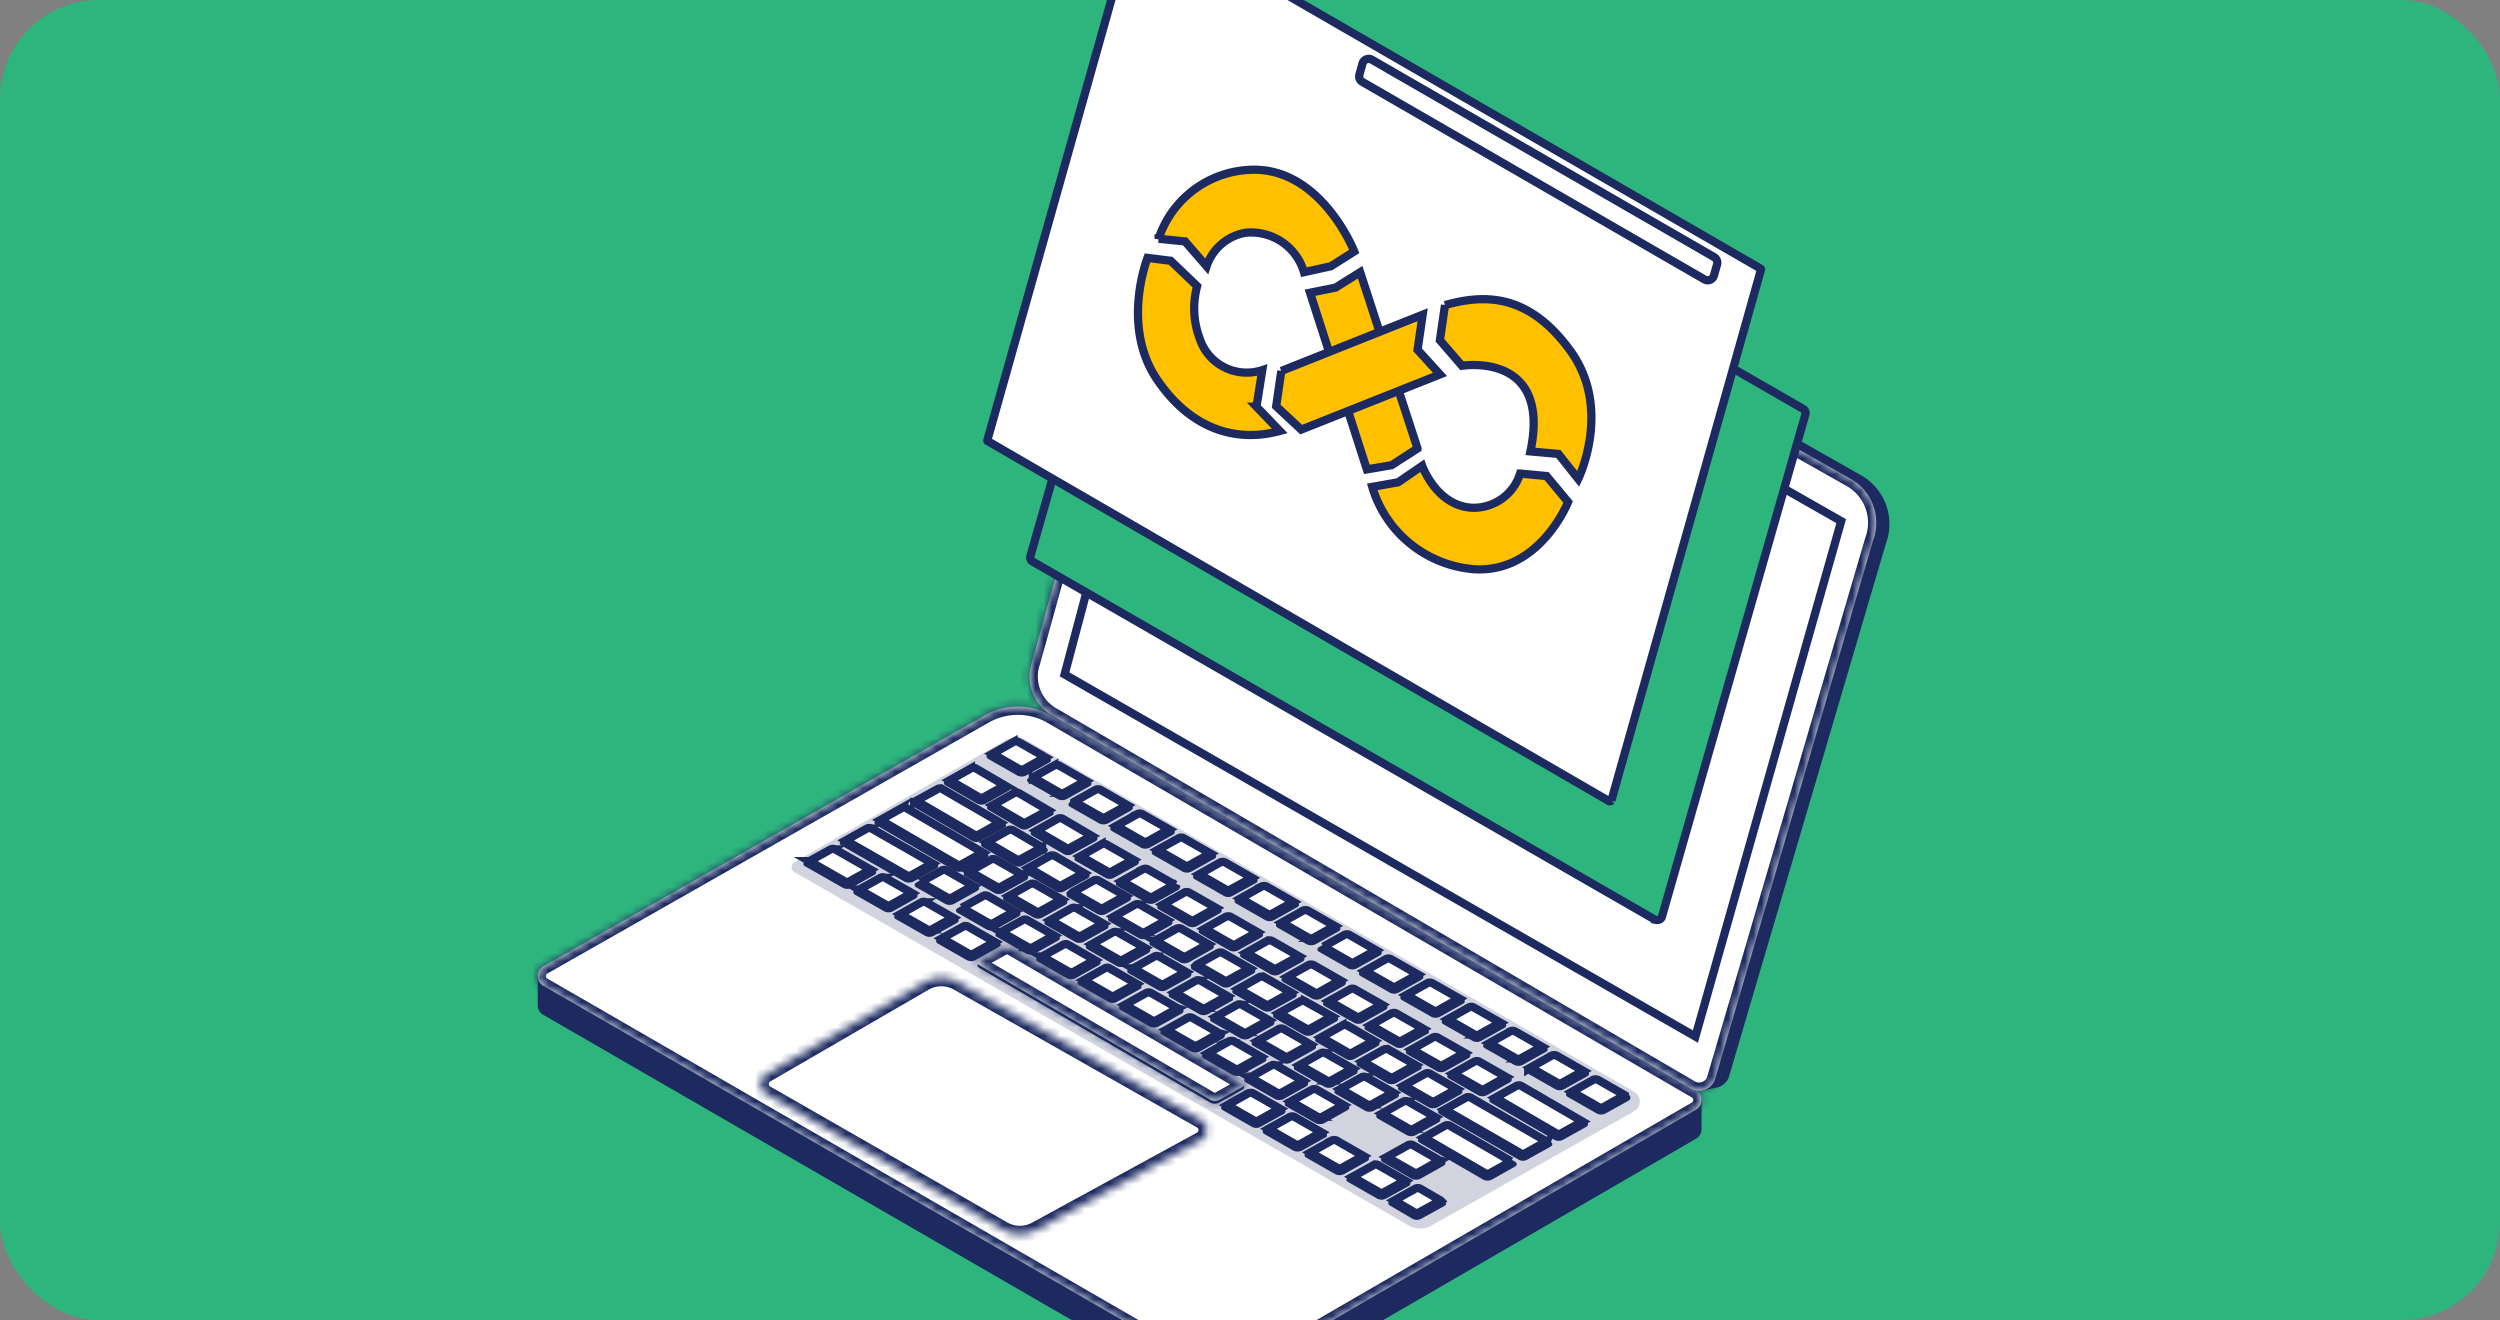 <svg width="303" height="160" fill="none" xmlns="http://www.w3.org/2000/svg"><rect width="100%" height="100%" fill="#808080" stroke="none"/><g clip-path="url(#a)"><rect width="303" height="160" rx="12" fill="#2EB57D"/><path d="m144.716 168.556-78.869-45.555a1.344 1.344 0 0 1-.678-1.188c.004-.456 0-3.131 0-3.553 0-.399 48.453-25.112 53.713-27.793.326-.166.618-.331.947-.49a8.142 8.142 0 0 1 7.255.088c.254.13.464.253.715.387 5.597 2.993 78.43 41.965 78.43 42.833 0 .902-.014 3.075 0 3.517.014.47-.211.947-.676 1.216l-52.682 30.532a8.144 8.144 0 0 1-8.155.006Z" fill="#1C2A60"/><mask id="b" fill="#fff"><path d="m144.716 165.029-78.869-45.555a1.357 1.357 0 0 1 .008-2.355l53.488-30.415a8.143 8.143 0 0 1 8.117.04l78.095 45.4c.9.523.899 1.825-.002 2.347l-52.682 30.532a8.144 8.144 0 0 1-8.155.006Z"/></mask><path d="m144.716 165.029-78.869-45.555a1.357 1.357 0 0 1 .008-2.355l53.488-30.415a8.143 8.143 0 0 1 8.117.04l78.095 45.4c.9.523.899 1.825-.002 2.347l-52.682 30.532a8.144 8.144 0 0 1-8.155.006Z" fill="#fff"/><path d="m65.847 119.474-.5.866.5-.866Zm78.869 45.555.5-.866-.5.866Zm8.155-.006.501.865-.501-.865Zm52.682-30.532-.501-.865.501.865Zm.002-2.347-.503.864.503-.864Zm-78.095-45.4-.503.864.503-.865Zm-8.117-.04.494.87-.494-.87ZM65.855 117.12l-.494-.869.494.869Zm-.508 3.221 78.869 45.555 1-1.732-78.869-45.555-1 1.732Zm88.025 45.548 52.682-30.532-1.002-1.73-52.683 30.532 1.003 1.73Zm52.685-34.609-78.095-45.4-1.005 1.729 78.095 45.4 1.005-1.729Zm-87.208-45.444L65.361 116.25l.989 1.738 53.487-30.414-.988-1.739Zm9.113.044a9.141 9.141 0 0 0-9.113-.044l.988 1.739a7.142 7.142 0 0 1 7.12.034l1.005-1.73Zm78.092 49.477c1.566-.907 1.568-3.167.003-4.077l-1.005 1.729a.357.357 0 0 1 0 .618l1.002 1.73Zm-61.838 30.539a9.142 9.142 0 0 0 9.156-.007l-1.003-1.73a7.145 7.145 0 0 1-7.153.005l-1 1.732Zm-77.869-47.287a.357.357 0 0 1 .003-.62l-.99-1.738c-1.582.9-1.59 3.179-.013 4.09l1-1.732Z" fill="#1C2A60" mask="url(#b)"/><path opacity=".2" d="m96.278 104.521 25.499-14.762a2.714 2.714 0 0 1 2.719 0l73.574 42.576a1.356 1.356 0 0 1-.013 2.356l-24.598 13.865a2.715 2.715 0 0 1-2.686-.012l-74.494-42.847a.68.68 0 0 1-.001-1.176Z" fill="#1C2A60"/><path d="m127.158 91.815-3.5-2a1.178 1.178 0 0 0-1.04 0l-2.819 1.58c-.3.16-.32.42 0 .6l3.499 2.002a1.241 1.241 0 0 0 1.06 0l2.82-1.581c.26-.16.26-.44-.02-.6Zm4.92 2.862-3.5-2a1.182 1.182 0 0 0-1.04 0l-2.84 1.58c-.279.16-.299.44 0 .6l3.5 2.002a1.241 1.241 0 0 0 1.06 0l2.82-1.581c.28-.16.28-.4 0-.6Zm5.019 2.942-3.499-2.001a1.18 1.18 0 0 0-1.04 0l-2.84 1.58c-.3.16-.3.441 0 .601l3.5 2.001a1.241 1.241 0 0 0 1.06 0l2.819-1.58c.28-.18.28-.441 0-.601Zm5.079 2.941-3.519-2a1.18 1.18 0 0 0-1.04 0l-2.82 1.58c-.3.16-.32.44 0 .601l3.5 2.001a1.185 1.185 0 0 0 1.04 0l2.839-1.581c.26-.16.28-.42 0-.601Zm5.018 2.922-3.52-2.001a1.117 1.117 0 0 0-1.04 0l-2.819 1.561c-.3.16-.32.44 0 .601l3.519 2.001a1.188 1.188 0 0 0 1.04 0l2.84-1.581c.24-.14.26-.4-.02-.581Zm5.02 2.941-3.5-2.001a1.24 1.24 0 0 0-1.06 0l-2.819 1.581c-.3.16-.32.42 0 .581l3.499 2.001a1.065 1.065 0 0 0 1.04 0l2.84-1.561c.26-.14.28-.44 0-.601Zm5.02 2.922-3.5-2.001a1.247 1.247 0 0 0-1.06 0l-2.819 1.581c-.3.16-.32.42 0 .6l3.499 2.002a1.187 1.187 0 0 0 1.04 0l2.84-1.581c.26-.16.28-.441 0-.601Zm5.019 2.922-3.499-2.001a1.247 1.247 0 0 0-1.06 0l-2.82 1.581c-.3.16-.3.44 0 .6l3.5 2.002a1.247 1.247 0 0 0 1.06 0l2.819-1.581c.26-.16.28-.421 0-.601Zm5.02 2.941-3.499-2.001a1.164 1.164 0 0 0-1.06 0l-2.82 1.561c-.3.18-.32.44 0 .6l3.5 2.002a1.12 1.12 0 0 0 1.04 0l2.839-1.581c.26-.16.28-.421 0-.581Zm5.04 2.923-3.52-2.001a1.18 1.18 0 0 0-1.039 0l-2.82 1.581c-.3.16-.32.44 0 .601l3.52 2.001a1.18 1.18 0 0 0 1.039 0l2.82-1.581c.26-.16.28-.44 0-.601Zm5.02 2.921-3.519-2.001a1.188 1.188 0 0 0-1.04 0l-2.82 1.581c-.3.16-.32.44 0 .6l3.52 2.001a1.167 1.167 0 0 0 1.039 0l2.82-1.58c.26-.161.28-.421 0-.601Zm5.017 2.943-3.519-2.001a1.123 1.123 0 0 0-1.04 0l-2.82 1.581c-.3.16-.32.42 0 .58l3.5 2.001a1.12 1.12 0 0 0 1.04 0l2.839-1.581c.26-.16.28-.42 0-.58Zm5.02 2.901-3.519-2.001a1.174 1.174 0 0 0-1.04 0l-2.82 1.581c-.3.16-.32.42 0 .58l3.52 2.001a1.174 1.174 0 0 0 1.04 0l2.839-1.581c.24-.12.26-.4-.02-.58Zm5.02 2.942-3.499-2.001a1.247 1.247 0 0 0-1.06 0l-2.82 1.581c-.3.16-.32.44 0 .6l3.5 2.002a1.187 1.187 0 0 0 1.04 0l2.839-1.581c.26-.16.28-.421 0-.601Zm5.02 2.941-3.499-2.001a1.233 1.233 0 0 0-1.06 0l-2.82 1.58c-.3.161-.32.441 0 .601l3.5 2.001a1.181 1.181 0 0 0 1.04 0l2.839-1.581c.26-.18.28-.48 0-.6Z" fill="#1C2A60"/><path d="m123.527 93.212-3.244-1.855 2.566-1.44a.681.681 0 0 1 .577 0l3.257 1.863-2.552 1.431a.743.743 0 0 1-.604 0Zm1.405 1.148h.001-.001Zm.252-.14 2.585-1.44a.676.676 0 0 1 .576 0l3.248 1.856-2.563 1.437a.738.738 0 0 1-.603 0l-3.243-1.854Zm5.02 2.94 2.584-1.438a.683.683 0 0 1 .577-.001l3.248 1.857-2.563 1.437a.738.738 0 0 1-.603 0l-3.243-1.854Zm6.645.282-.002.002.002-.002Zm1.68 4.517-3.247-1.857 2.566-1.439a.68.68 0 0 1 .577 0l3.265 1.856-2.584 1.439a.686.686 0 0 1-.577.001Zm-3.519-1.704.003-.002-.003.002Zm8.557 4.606-3.265-1.857 2.569-1.422a.622.622 0 0 1 .565-.001l3.264 1.856-2.556 1.423a.68.68 0 0 1-.577.001Zm-3.539-1.704.003-.002-.003.002Zm8.826 4.724a.556.556 0 0 1-.273-.071l-3.244-1.855 2.545-1.427a.732.732 0 0 1 .603-.001l3.242 1.854-2.594 1.426-.004.002a.562.562 0 0 1-.275.072Zm4.733 2.863-3.248-1.857 2.563-1.437a.732.732 0 0 1 .603-.001l3.243 1.855-2.584 1.439a.692.692 0 0 1-.577.001Zm5.016 2.92-3.244-1.855 2.563-1.437a.732.732 0 0 1 .603-.001l3.244 1.855-2.563 1.437a.732.732 0 0 1-.603.001Zm1.778 1.066 2.568-1.421a.654.654 0 0 1 .588-.001l3.233 1.849-2.573 1.432a.622.622 0 0 1-.564.001l-3.252-1.86Zm6.643.284-.001.001.001-.001Zm1.662 4.516-3.267-1.858 2.566-1.438a.686.686 0 0 1 .576-.001l3.267 1.858-2.566 1.438a.67.67 0 0 1-.576.001Zm-3.539-1.704.003-.002-.003.002Zm8.559 4.624-3.267-1.857 2.566-1.438a.67.67 0 0 1 .576-.001l3.267 1.857-2.566 1.439a.685.685 0 0 1-.576 0Zm-3.539-1.703.003-.002-.003.002Zm8.543 4.63-3.236-1.851 2.555-1.432a.614.614 0 0 1 .563-.001l3.254 1.851-2.572 1.432a.621.621 0 0 1-.564.001Zm3.391-1.577-.001.001.001-.001Zm1.642 4.474-3.249-1.847 2.548-1.428a.67.67 0 0 1 .577-.001l3.257 1.852-2.556 1.423a.67.67 0 0 1-.577.001Zm5.001 2.963-3.248-1.857 2.562-1.437a.74.74 0 0 1 .604-.001l3.243 1.855-2.585 1.439a.686.686 0 0 1-.576.001Zm-3.52-1.704.003-.002a.014.014 0 0 1-.003.002Zm11.914 3.086h-.001l.002-.002-.001.002Zm-.213.118-2.585 1.439a.67.67 0 0 1-.577.001l-3.247-1.857 2.562-1.437a.75.75 0 0 1 .603-.001l3.244 1.855Zm-6.681-.264.003-.002-.003.002Z" fill="#fff" stroke="#1C2A60"/><path d="m122.287 95.244-3.8-2.221a1.179 1.179 0 0 0-1.04 0l-2.819 1.58c-.3.16-.32.44 0 .601l3.799 2.201a1.18 1.18 0 0 0 1.04 0l2.82-1.58c.26-.2.28-.46 0-.58Zm5.22 3.002-3.779-2.221a1.241 1.241 0 0 0-1.06 0l-2.82 1.58c-.3.16-.3.441 0 .601l3.78 2.201a1.049 1.049 0 0 0 1.039 0l2.84-1.56c.28-.18.28-.44 0-.6Zm5.294 3.102-3.78-2.222a1.235 1.235 0 0 0-1.06 0l-2.819 1.581c-.3.161-.3.441 0 .601l3.779 2.201a1.055 1.055 0 0 0 1.04 0l2.84-1.561c.28-.18.28-.44 0-.6Zm-.954 4.505-3.779-2.221a1.232 1.232 0 0 0-1.06 0l-2.82 1.581c-.3.16-.3.44 0 .6l3.78 2.201a1.05 1.05 0 0 0 1.04 0l2.839-1.561c.28-.18.28-.44 0-.6Zm-5.059-3.113-3.779-2.221a1.247 1.247 0 0 0-1.06 0l-2.82 1.581c-.3.16-.3.44 0 .6l3.78 2.202a1.065 1.065 0 0 0 1.04 0l2.839-1.561c.28-.18.28-.441 0-.601Zm11.039 1.489-3.519-2.001a1.112 1.112 0 0 0-1.04 0l-2.82 1.58c-.3.161-.32.421 0 .581l3.52 2.001a1.06 1.06 0 0 0 1.04 0l2.819-1.561c.26-.18.28-.44 0-.6Zm5.018 3.022-3.52-2.001a1.174 1.174 0 0 0-1.04 0l-2.82 1.581c-.3.16-.32.42 0 .6l3.5 2.001a1.174 1.174 0 0 0 1.04 0l2.82-1.581c.28-.26.3-.6.02-.6Zm5.019 2.822-3.519-2.001a1.174 1.174 0 0 0-1.04 0l-2.82 1.58c-.3.161-.3.441 0 .601l3.52 2.001a1.185 1.185 0 0 0 1.04 0l2.819-1.581c.26-.16.28-.42 0-.6Zm5.021 2.942-3.5-2.001a1.232 1.232 0 0 0-1.06 0l-2.82 1.581c-.299.16-.319.44 0 .6l3.5 2.001a1.174 1.174 0 0 0 1.04 0l2.82-1.581c.28-.18.3-.36.02-.6Zm5.019 2.921-3.499-2.002a1.247 1.247 0 0 0-1.06 0l-2.82 1.581c-.3.16-.3.421 0 .581l3.5 2.001a1.117 1.117 0 0 0 1.039 0l2.84-1.561c.26-.18.28-.44 0-.6Zm5.02 2.922-3.499-2.002a1.247 1.247 0 0 0-1.06 0l-2.82 1.581c-.3.16-.3.421 0 .601l3.5 2.001a1.181 1.181 0 0 0 1.039 0l2.82-1.581c.28-.2.3-.44.02-.6Zm5.04 2.941-3.52-2.001a1.065 1.065 0 0 0-1.04 0l-2.819 1.561c-.3.18-.32.44 0 .6l3.519 2.002a1.123 1.123 0 0 0 1.04 0l2.82-1.581c.26-.16.28-.421 0-.581Zm5.017 2.923-3.519-2.002a1.187 1.187 0 0 0-1.04 0l-2.82 1.581c-.3.161-.32.421 0 .581l3.52 2.001a1.06 1.06 0 0 0 1.04 0l2.819-1.561c.26-.06.28-.44 0-.6Zm5.02 2.922-3.519-2.002a1.187 1.187 0 0 0-1.04 0l-2.82 1.581c-.3.16-.32.421 0 .601l3.52 2.001a1.185 1.185 0 0 0 1.04 0l2.819-1.581c.26-.16.28-.44 0-.6Zm5.02 2.92-3.52-2.001a1.18 1.18 0 0 0-1.039 0l-2.82 1.581c-.3.16-.32.44 0 .6l3.52 2.002a1.18 1.18 0 0 0 1.039 0l2.82-1.581c.26-.16.28-.421 0-.601Zm9.258 5.405-7.679-4.463a1.174 1.174 0 0 0-1.04 0l-2.84 1.581c-.28.16-.3.42 0 .58l7.679 4.483a1.188 1.188 0 0 0 1.04 0l2.82-1.581c.28-.16.28-.44.02-.6Zm-55.413-27.357-3.5-2.002a1.18 1.18 0 0 0-1.039 0l-2.84 1.581c-.28.161-.3.421 0 .581l3.499 2.001a1.164 1.164 0 0 0 1.06 0l2.82-1.561c.28-.18.28-.44 0-.6Zm5.02 2.922-3.5-2.001a1.174 1.174 0 0 0-1.04 0l-2.82 1.58c-.299.161-.319.421 0 .601l3.5 2.001a1.247 1.247 0 0 0 1.06 0l2.82-1.581c.26-.16.26-.44-.02-.6Zm5.02 2.922-3.5-2.002a1.187 1.187 0 0 0-1.04 0l-2.839 1.581c-.28.16-.3.441 0 .601l3.499 2.001a1.247 1.247 0 0 0 1.06 0l2.82-1.581c.28-.16.28-.42 0-.6Zm5.02 2.941-3.5-2.001a1.174 1.174 0 0 0-1.04 0l-2.819 1.561c-.3.18-.32.44 0 .6l3.499 2.001a1.093 1.093 0 0 0 1.06 0l2.82-1.561c.26-.18.26-.44-.02-.6Zm5.017 2.922-3.5-2.001a1.168 1.168 0 0 0-1.039 0l-2.82 1.581c-.3.16-.32.42 0 .58l3.499 2.001a1.152 1.152 0 0 0 1.06 0l2.82-1.56c.26-.161.28-.441-.02-.601Zm5.041 2.941-3.579-2.001a1.065 1.065 0 0 0-1.04 0l-2.84 1.561c-.3.16-.3.44 0 .6l3.5 2.002a1.247 1.247 0 0 0 1.06 0l2.819-1.581c.34-.16.36-.421.08-.581Zm5.019 2.921-3.5-2.001a1.12 1.12 0 0 0-1.04 0l-2.84 1.581c-.3.16-.3.42 0 .58l3.5 2.002a1.065 1.065 0 0 0 1.04 0l2.84-1.561c.259-.18.279-.441 0-.601Zm5.02 2.922-3.5-2.001a1.188 1.188 0 0 0-1.04 0l-2.84 1.581c-.3.16-.3.44 0 .6l3.5 2.002a1.247 1.247 0 0 0 1.06 0l2.82-1.581c.379-.16.379-.441 0-.601Zm5.017 2.922-3.499-2.001a1.188 1.188 0 0 0-1.04 0l-2.84 1.581c-.3.16-.3.44 0 .6l3.5 2.002a1.24 1.24 0 0 0 1.059 0l2.82-1.581c.28-.16.28-.421 0-.601Zm10.899 6.364-9.55-5.518a1.187 1.187 0 0 0-1.04 0l-2.839 1.581c-.28.16-.3.421 0 .601l9.55 5.497a1.055 1.055 0 0 0 1.04 0l2.839-1.581c.26-.16.28-.42 0-.58Zm-68.349-35.026-9.509-5.525a1.18 1.18 0 0 0-1.04 0l-2.82 1.581c-.3.16-.32.42 0 .601l9.509 5.524a1.188 1.188 0 0 0 1.04 0l2.82-1.581c.26-.16.28-.42 0-.6Zm2.113-3.616-7.265-4.216a1.055 1.055 0 0 0-1.04 0l-2.839 1.561c-.28.16-.3.44 0 .6l7.265 4.236a1.167 1.167 0 0 0 1.039 0l2.82-1.581c.32-.16.32-.44.02-.6Zm7.466 9.305-3.5-2.001a1.247 1.247 0 0 0-1.06 0l-2.82 1.581c-.3.16-.3.42 0 .581l3.5 2.001a1.12 1.12 0 0 0 1.04 0l2.82-1.561c.279-.18.299-.4.02-.601Zm-4.761-2.975-3.5-2.001a1.227 1.227 0 0 0-1.06 0l-2.819 1.58c-.3.161-.3.421 0 .581l3.499 2.001a1.123 1.123 0 0 0 1.04 0l2.82-1.561c.28-.18.3-.4.02-.6Zm9.778 5.897-3.499-2.001a1.247 1.247 0 0 0-1.06 0l-2.82 1.581c-.3.16-.3.42 0 .601l3.5 2.001a1.181 1.181 0 0 0 1.039 0l2.84-1.581c.22-.16.22-.44 0-.601Zm5.02 2.921-3.5-2.001a1.24 1.24 0 0 0-1.06 0l-2.819 1.581c-.3.16-.3.44 0 .6l3.499 2.001a1.174 1.174 0 0 0 1.04 0l2.84-1.58c.28-.241.28-.421 0-.601Zm5.02 2.942-3.5-2.001a1.09 1.09 0 0 0-1.06 0l-2.819 1.561c-.3.18-.3.44 0 .6l3.499 2.001a1.123 1.123 0 0 0 1.04 0l2.84-1.581c.18-.16.28-.42 0-.58Zm5.02 2.922-3.5-2.001a1.227 1.227 0 0 0-1.06 0l-2.819 1.58c-.3.161-.3.421 0 .581l3.499 2.001a1.188 1.188 0 0 0 1.04 0l2.84-1.581c.28-.08.28-.42 0-.58Zm5.017 2.922-3.499-2.001a1.233 1.233 0 0 0-1.06 0l-2.82 1.58c-.3.161-.3.421 0 .601l3.5 2.001a1.185 1.185 0 0 0 1.04 0l2.839-1.581c.26-.16.28-.44 0-.6Zm5.04 2.941-3.5-2.002a1.157 1.157 0 0 0-1.059 0l-2.82 1.581c-.3.16-.32.421 0 .581l3.5 2.001a1.058 1.058 0 0 0 1.039 0l2.82-1.561c.28-.18.3-.44.02-.6Zm5.099 2.923-3.52-2.001a1.174 1.174 0 0 0-1.04 0l-2.819 1.58a.322.322 0 0 0-.152.483c.038.054.09.095.152.118l3.519 2.001a1.188 1.188 0 0 0 1.04 0l2.82-1.581c.18-.16.2-.44 0-.6Zm4.941 2.921-3.5-2.002a1.164 1.164 0 0 0-1.06 0l-2.82 1.561c-.299.16-.299.441 0 .601l3.5 2.001a1.188 1.188 0 0 0 1.04 0l2.84-1.581c.26-.14.28-.4 0-.58Zm5.059 2.942-3.5-2.001a1.233 1.233 0 0 0-1.06 0l-2.819 1.58c-.3.161-.3.441 0 .601l3.499 2.001a1.188 1.188 0 0 0 1.04 0l2.84-1.581c.22-.18.24-.44 0-.6Zm9.218 5.382-7.679-4.462a1.168 1.168 0 0 0-1.039 0l-2.82 1.581c-.3.16-.32.42 0 .6l7.679 4.463a1.188 1.188 0 0 0 1.04 0l2.819-1.581c.26-.12.28-.44 0-.601Zm-70.134-36.118-7.613-4.358a1.188 1.188 0 0 0-1.04 0l-2.82 1.581c-.3.16-.32.42 0 .601l7.613 4.357a1.247 1.247 0 0 0 1.06 0l2.82-1.581c.26-.16.28-.42-.02-.6Zm19.7 11.725-3.5-2.001a1.117 1.117 0 0 0-1.039 0l-2.84 1.561c-.28.18-.3.44 0 .6l3.499 2.001a1.232 1.232 0 0 0 1.06 0l2.82-1.581c.28-.16.28-.42 0-.58Zm-4.942-2.977-3.499-2.001a1.123 1.123 0 0 0-1.04 0l-2.84 1.561c-.28.18-.3.44 0 .6l3.5 2.001a1.232 1.232 0 0 0 1.06 0l2.819-1.581c.28-.16.28-.42 0-.58Zm-4.783-2.926-3.499-2.001a1.123 1.123 0 0 0-1.04 0l-2.84 1.561c-.28.18-.3.44 0 .6l3.5 2.002a1.247 1.247 0 0 0 1.06 0l2.819-1.581c.28-.16.28-.42 0-.581Zm-5.015-3.1-3.499-2.001a1.12 1.12 0 0 0-1.04 0l-2.84 1.561c-.28.18-.3.44 0 .6l3.5 2.001a1.232 1.232 0 0 0 1.06 0l2.819-1.581c.28-.16.28-.42 0-.58Zm19.76 11.865-3.5-2.001a1.055 1.055 0 0 0-1.04 0l-2.839 1.581c-.28.16-.3.42 0 .58l3.499 2.001a1.106 1.106 0 0 0 1.06 0l2.82-1.561c.2-.12.2-.38 0-.6Zm5.02 2.981-3.5-2.001a1.171 1.171 0 0 0-1.04 0l-2.839 1.581c-.28.16-.3.44 0 .6l3.499 2.001a1.247 1.247 0 0 0 1.06 0l2.82-1.581c.28-.16.3-.44 0-.6Zm5.02 3.022-3.5-2.001a1.174 1.174 0 0 0-1.04 0l-2.84 1.581c-.28.16-.299.44 0 .6l3.5 2.001a1.232 1.232 0 0 0 1.06 0l2.82-1.581c.28-.26.3-.6 0-.6Zm5.037 2.842-3.5-2.001a1.232 1.232 0 0 0-1.06 0l-2.819 1.581c-.3.16-.3.42 0 .6l3.499 2.001a1.174 1.174 0 0 0 1.04 0l2.84-1.581c.28-.16.28-.44 0-.6Zm5.12 2.921-3.5-2.001a1.232 1.232 0 0 0-1.06 0l-2.819 1.581c-.3.16-.3.44 0 .6l3.499 2.001a1.174 1.174 0 0 0 1.04 0l2.84-1.581c.16-.16.18-.36 0-.6Zm4.92 2.942-3.5-2.001a1.152 1.152 0 0 0-1.06 0l-2.82 1.561c-.299.16-.299.44 0 .6l3.5 2.001a1.232 1.232 0 0 0 1.06 0l2.82-1.581c.28-.16.28-.42 0-.58Zm11.648 6.717-3.499-2.001a1.174 1.174 0 0 0-1.04 0l-2.84 1.58c-.28.161-.3.421 0 .601l3.5 2.001a1.247 1.247 0 0 0 1.06 0l2.819-1.581c.28-.16.3-.44 0-.6Zm-63.943-32.394-3.519-2.001a1.123 1.123 0 0 0-1.04 0l-2.82 1.561c-.3.18-.32.44 0 .6l3.52 2.001c.16.085.338.128.52.128.181 0 .359-.043.519-.128l2.82-1.581c.22-.16.24-.42 0-.58Zm-5.013-2.85-4.551-2.593a1.12 1.12 0 0 0-1.04 0l-2.82 1.561c-.3.18-.32.441 0 .601l4.552 2.593a1.12 1.12 0 0 0 1.04 0l2.819-1.581c.22-.16.24-.421 0-.581Zm9.974 5.819-3.519-2.002a1.187 1.187 0 0 0-1.04 0l-2.82 1.581c-.3.16-.32.421 0 .581l3.52 2.001a1.12 1.12 0 0 0 1.04 0l2.819-1.561c.26-.18.28-.44 0-.6Zm5.061 2.943-3.499-2.001a1.065 1.065 0 0 0-1.04 0l-2.84 1.561c-.28.18-.3.44 0 .6l3.5 2.002a1.164 1.164 0 0 0 1.06 0l2.819-1.581c.32-.16.32-.421 0-.581Zm29.534 17.283-28.013-16.351a1.187 1.187 0 0 0-1.04 0l-2.84 1.581c-.28.16-.3.421 0 .601l28.013 16.33a1.164 1.164 0 0 0 1.06 0l2.82-1.581c.28-.16.28-.42 0-.58Zm5.019 2.923-3.499-2.002a1.247 1.247 0 0 0-1.06 0l-2.82 1.581c-.3.16-.3.421 0 .581l3.5 2.001a1.1 1.1 0 0 0 1.06 0l2.819-1.561c.26-.16.28-.44 0-.6Zm5.02 2.86-3.5-2.001a1.167 1.167 0 0 0-1.039 0l-2.84 1.581c-.28.16-.3.42 0 .6l3.499 2.001a1.247 1.247 0 0 0 1.06 0l2.82-1.581c.28-.1.28-.38 0-.6Zm5.088 2.863-3.499-2.001a1.174 1.174 0 0 0-1.04 0l-2.84 1.581c-.3.16-.3.44 0 .6l3.5 2.001a1.232 1.232 0 0 0 1.06 0l2.819-1.581c.28-.16.28-.42 0-.6Zm5.067 2.982-3.5-2.002a1.065 1.065 0 0 0-1.04 0l-2.819 1.561c-.3.181-.32.441 0 .601l3.499 2.001a1.164 1.164 0 0 0 1.06 0l2.82-1.561c.26-.26.148-.504-.02-.6Zm4.294 2.425-2.72-1.581a1.174 1.174 0 0 0-1.04 0l-2.84 1.581c-.28.16-.3.42 0 .58l2.72 1.601a1.12 1.12 0 0 0 1.04 0l2.84-1.561c.26-.18.28-.46 0-.62Z" fill="#1C2A60"/><path d="m121.79 95.192-2.551 1.43a.678.678 0 0 1-.575.002l-3.55-2.057 2.567-1.44a.681.681 0 0 1 .575-.001l3.534 2.066Zm-6.946-.472.003-.003-.003.003Zm12.182 3.483-2.596 1.427h-.001l-.004.003a.56.56 0 0 1-.546.001l-3.546-2.064 2.565-1.438a.74.74 0 0 1 .601-.002l3.527 2.073Zm.236-.132-.002.002.002-.002Zm5.058 3.234-2.597 1.427-.004.003a.564.564 0 0 1-.547.001l-3.545-2.065 2.565-1.438a.737.737 0 0 1 .601-.002l3.527 2.074Zm.235-.133-.002.002.002-.002Zm-1.189 4.638-2.596 1.427-.005.003a.562.562 0 0 1-.546.001l-3.546-2.065 2.565-1.438a.749.749 0 0 1 .601-.001l3.527 2.073Zm.236-.132-.002.001.002-.001Zm-5.294-2.981-2.597 1.428-.005.002a.56.56 0 0 1-.546.002l-3.545-2.065 2.564-1.438a.733.733 0 0 1 .601-.002l3.528 2.073Zm.235-.132-.002.002.002-.002Zm7.674 3.051-3.263-1.855 2.554-1.432a.62.62 0 0 1 .564-.001l3.271 1.86-2.575 1.426-.003.001a.557.557 0 0 1-.548.001Zm3.35-1.554-.003.002.003-.002Zm4.986 2.999-.001.001.001-.001Zm-.201.145-2.575 1.444a.688.688 0 0 1-.576 0l-3.248-1.857 2.566-1.438a.67.67 0 0 1 .577-.001l3.256 1.852Zm1.888 4.266-3.267-1.857 2.566-1.439a.685.685 0 0 1 .576 0l3.267 1.857-2.565 1.438a.674.674 0 0 1-.577.001Zm5.001 2.942-3.248-1.857 2.563-1.437a.748.748 0 0 1 .603 0l3.234 1.849-2.576 1.445a.688.688 0 0 1-.576 0Zm-3.52-1.703.003-.003-.003.003Zm8.546 4.608-3.237-1.851 2.545-1.427a.749.749 0 0 1 .603-.001l3.242 1.854-2.589 1.423a.62.62 0 0 1-.564.002Zm3.377-1.55-.003.002.003-.002Zm-6.901-.465-.002-.002.002.002Zm-.002.327.002-.001-.002.001Zm8.539 4.626-3.247-1.857 2.562-1.437a.75.75 0 0 1 .603-.001l3.235 1.85-2.577 1.444a.67.67 0 0 1-.576.001Zm4.369-.36.004-.002a.558.558 0 0 1 .549 0l3.262 1.855-2.555 1.432a.627.627 0 0 1-.563 0l-3.272-1.86 2.575-1.425Zm4.069 1.709-.002.001.002-.001Zm1.927 4.574a.557.557 0 0 1-.274-.071l-3.263-1.855 2.548-1.429a.685.685 0 0 1 .576 0l3.265 1.856-2.575 1.426-.003.001a.55.55 0 0 1-.274.072Zm4.732 2.863-3.267-1.857 2.566-1.439a.685.685 0 0 1 .576 0l3.267 1.857-2.565 1.438a.674.674 0 0 1-.577.001Zm5.02 2.921-3.267-1.858 2.566-1.438a.67.67 0 0 1 .576-.001l3.267 1.858-2.566 1.438a.67.67 0 0 1-.576.001Zm-3.539-1.704.003-.002-.003.002Zm12.779 7.109-7.413-4.327 2.569-1.431a.678.678 0 0 1 .576-.002l7.42 4.313-2.578 1.445a.67.67 0 0 1-.574.002Zm-7.686-4.174.003-.002-.003.002ZM129.718 108.3l.003-.003-.003.003Zm.275-.155 2.567-1.429a.67.67 0 0 1 .577-.002l3.246 1.857-2.568 1.421a.66.66 0 0 1-.589.002l-3.233-1.849Zm6.628.291-.002.002.002-.002Zm1.637 4.495-3.244-1.855 2.566-1.439a.685.685 0 0 1 .576-.001l3.258 1.863-2.553 1.431a.732.732 0 0 1-.603.001Zm1.505 1.209.001-.001-.001.001Zm.252-.142 2.585-1.439a.685.685 0 0 1 .576-.001l3.248 1.858-2.563 1.436a.732.732 0 0 1-.603.001l-3.243-1.855Zm6.645.556-.002-.002.002.002Zm-1.604 2.366 2.563-1.419a.678.678 0 0 1 .577-.001l3.256 1.862-2.564 1.419-.001.001a.602.602 0 0 1-.574.001l-3.257-1.863Zm6.623.315v.001-.001Zm1.535 1.187 3.256 1.862-2.558 1.416a.66.66 0 0 1-.589.001l-3.234-1.849 2.548-1.429a.674.674 0 0 1 .577-.001Zm4.948 2.934.002.001 3.278 1.832-2.582 1.448a.732.732 0 0 1-.603.001l-3.242-1.854 2.594-1.426.004-.002a.564.564 0 0 1 .549 0Zm3.586 2.005h-.001.001Zm1.624 4.208-3.242-1.855 2.573-1.432a.622.622 0 0 1 .564-.002l3.251 1.86-2.593 1.426v-.001l-.005.003a.558.558 0 0 1-.548.001Zm3.37-1.555-.002.003.002-.003Zm-6.901-.465-.002-.001.002.001Zm-.002.328.002-.002-.002.002Zm8.454 1.329 3.248 1.857-2.563 1.437a.732.732 0 0 1-.603.001l-3.243-1.855 2.584-1.439a.68.68 0 0 1 .577-.001Zm5.1 6.217-3.244-1.855 2.585-1.439a.69.69 0 0 1 .577-.001l3.247 1.857-2.562 1.437a.733.733 0 0 1-.603.001Zm3.402-1.3-.002-.002.002.002Zm10.899 6.073-.001.001.001-.001Zm-.253.142-2.58 1.436-.003.002a.558.558 0 0 1-.547.001l-9.226-5.305 2.586-1.439a.67.67 0 0 1 .576-.002l9.194 5.307Zm-12.612-3.722.003-.001-.003.001Zm-58.862-29.853-9.26-5.38 2.568-1.44a.68.68 0 0 1 .575-.001l9.26 5.38-2.568 1.439a.674.674 0 0 1-.575.002Zm5.52-5.216-.002.001.002-.001Zm-7.293-3.92 7.019 4.073-2.578 1.446a.685.685 0 0 1-.574.001l-7.015-4.09 2.596-1.427.005-.002a.558.558 0 0 1 .547-.001Zm-3.399 1.57.001-.001h-.001Zm14.736 13.239-3.236-1.851 2.545-1.427a.732.732 0 0 1 .603-.001l3.232 1.849-2.58 1.428a.62.62 0 0 1-.564.002Zm-3.524-2.016-.002-.001.002.001Zm-.002.328.002-.002-.002.002Zm-1.235-1.288-3.236-1.851 2.545-1.427a.748.748 0 0 1 .603-.001l3.233 1.849-2.58 1.428a.61.61 0 0 1-.565.002Zm-3.523-2.015-.003-.002.003.002Zm-.003.327.003-.001-.003.001Zm13.298 7.602-3.247-1.857 2.562-1.437a.733.733 0 0 1 .603-.001l3.244 1.855-2.585 1.439a.675.675 0 0 1-.577.001Zm5.02 2.921-3.248-1.857 2.563-1.437a.732.732 0 0 1 .603-.001l3.243 1.855-2.584 1.439a.692.692 0 0 1-.577.001Zm1.774 1.065 2.574-1.425.001-.001a.602.602 0 0 1 .574-.001l3.241 1.853-2.574 1.433a.615.615 0 0 1-.564.001l-3.252-1.86Zm8.266 4.778-3.23-1.847 2.545-1.427a.748.748 0 0 1 .603 0l3.226 1.844-2.567 1.429a.678.678 0 0 1-.577.001Zm-3.517-2.011-.003-.002.003.002Zm-.003.327.003-.001-.003.001Zm8.537 4.626-3.247-1.857 2.562-1.437a.749.749 0 0 1 .603 0l3.244 1.854-2.585 1.439a.67.67 0 0 1-.577.001Zm5.327 3a.559.559 0 0 1-.273-.071l-3.244-1.855 2.553-1.431a.653.653 0 0 1 .587-.001l3.241 1.853-2.586 1.431-.003.002a.551.551 0 0 1-.275.072Zm3.098-1.639-.003.003.003-.003Zm1.733 4.503-3.266-1.857 2.565-1.439a.688.688 0 0 1 .577 0l3.266 1.857-2.565 1.438a.67.67 0 0 1-.577.001Zm4.922 2.901-3.246-1.856 2.568-1.422a.654.654 0 0 1 .588-.001l3.233 1.849-2.567 1.429a.67.67 0 0 1-.576.001Zm5.059 2.962-3.248-1.857 2.563-1.437a.748.748 0 0 1 .603 0l3.243 1.854-2.584 1.439a.678.678 0 0 1-.577.001Zm12.383 3.942-2.568 1.44a.674.674 0 0 1-.575.002l-7.43-4.319 2.568-1.439a.67.67 0 0 1 .574-.002l7.431 4.318Zm-73.282-34.68-7.358-4.211 2.566-1.439a.686.686 0 0 1 .576-.001l7.371 4.219-2.552 1.431a.733.733 0 0 1-.603.001Zm16.438 9.852 2.588-1.423a.614.614 0 0 1 .565-.002l3.237 1.851-2.545 1.427a.749.749 0 0 1-.603 0l-3.242-1.853Zm-4.942-2.977 2.589-1.423a.61.61 0 0 1 .565-.002l3.236 1.851-2.545 1.427a.748.748 0 0 1-.603 0l-3.242-1.853Zm-4.783-2.926 2.589-1.423a.623.623 0 0 1 .565-.001l3.236 1.85-2.545 1.427a.732.732 0 0 1-.603.001l-3.242-1.854Zm-5.015-3.1 2.589-1.423a.61.61 0 0 1 .565-.002l3.236 1.851-2.545 1.427a.748.748 0 0 1-.603 0l-3.242-1.853Zm22.355 10.438.003-.002a.56.56 0 0 1 .548 0l3.26 1.864-2.575 1.425h-.001a.59.59 0 0 1-.574.002l-3.24-1.853 2.579-1.436Zm-2.855 1.591.004-.002-.004.002Zm11.937 3.112.001-.001-.001.001Zm-.25.141-2.562 1.436a.74.74 0 0 1-.604.001l-3.243-1.854 2.585-1.439a.67.67 0 0 1 .576-.001l3.248 1.857Zm-6.661-.276.001-.001-.001.001Zm11.889 3.152-.001.001.001-.001Zm-.208.146-2.563 1.437a.748.748 0 0 1-.603 0l-3.243-1.854 2.584-1.439a.678.678 0 0 1 .577-.001l3.248 1.857Zm-6.661-.276.001-.001-.001.001Zm8.536 4.557-3.248-1.857 2.563-1.436a.732.732 0 0 1 .603-.001l3.243 1.854-2.584 1.439a.678.678 0 0 1-.577.001Zm1.872 1.064 2.563-1.437a.748.748 0 0 1 .603 0l3.243 1.854-2.584 1.439a.678.678 0 0 1-.577.001l-3.248-1.857Zm8.164 4.777-3.242-1.854 2.568-1.422a.66.66 0 0 1 .588-.001l3.234 1.85-2.545 1.427a.748.748 0 0 1-.603 0Zm15.065 5.158h.001-.001Zm-.25.142-2.563 1.436a.732.732 0 0 1-.603.001l-3.243-1.854 2.584-1.439a.678.678 0 0 1 .577-.001l3.248 1.857Zm-6.666-.273.002-.002-.002.002Zm-63.685-32.558 2.569-1.422a.61.61 0 0 1 .565-.002l3.255 1.851-2.554 1.432a.62.62 0 0 1-.564.001l-3.271-1.86Zm-6.045-3.442 2.57-1.422a.62.62 0 0 1 .564-.001l4.287 2.442-2.554 1.433a.627.627 0 0 1-.563 0l-4.304-2.452Zm14.277 8.27-3.255-1.85 2.548-1.429a.685.685 0 0 1 .576 0l3.265 1.856-2.569 1.422a.622.622 0 0 1-.565.001Zm3.358-1.55-.003.003.003-.003Zm1.578 1.206 3.244 1.855-2.553 1.431a.653.653 0 0 1-.587.001l-3.25-1.858 2.594-1.426.004-.002a.564.564 0 0 1 .548-.001Z" fill="#fff" stroke="#1C2A60"/><mask id="c" fill="#fff"><path d="m150.587 131.146-28.013-16.351a1.187 1.187 0 0 0-1.04 0l-2.84 1.581c-.28.16-.3.421 0 .601l28.013 16.33a1.151 1.151 0 0 0 1.06 0l2.82-1.581c.28-.16.28-.42 0-.58Z"/></mask><path d="m150.587 131.146-28.013-16.351a1.187 1.187 0 0 0-1.04 0l-2.84 1.581c-.28.16-.3.421 0 .601l28.013 16.33a1.151 1.151 0 0 0 1.06 0l2.82-1.581c.28-.16.28-.42 0-.58Z" fill="#fff"/><path d="m150.587 131.146-.505.864.008.004.497-.868Zm-28.013-16.351.504-.863-.031-.018-.032-.016-.441.897Zm-1.04 0-.441-.897-.023.011-.022.013.486.873Zm-2.84 1.581-.486-.873-.01.005.496.868Zm0 .601-.514.857.011.007.503-.864Zm28.013 16.33-.504.864.023.014.024.012.457-.89Zm1.06 0 .457.89.016-.009.016-.008-.489-.873Zm2.82-1.581.489.873.007-.005-.496-.868Zm.504-1.444-28.013-16.35-1.008 1.727 28.012 16.351 1.009-1.728Zm-28.076-16.384a2.178 2.178 0 0 0-.961-.223v2c.027 0 .054.006.079.018l.882-1.795Zm-.961-.223c-.333 0-.662.076-.961.223l.882 1.795a.182.182 0 0 1 .079-.018v-2Zm-1.006.247-2.84 1.581.973 1.747 2.839-1.581-.972-1.747Zm-2.85 1.586c-.305.175-.707.545-.721 1.138-.014.607.387.998.703 1.188l1.029-1.715c.016.01.277.182.268.573-.009.378-.261.538-.286.552l-.993-1.736Zm-.007 2.333 28.012 16.33 1.008-1.728-28.013-16.33-1.007 1.728Zm28.059 16.356c.305.157.644.238.987.238v-2a.17.17 0 0 1-.073-.017l-.914 1.779Zm.987.238c.343 0 .682-.081.987-.238l-.914-1.779a.17.17 0 0 1-.073.017v2Zm1.019-.255 2.82-1.581-.978-1.745-2.82 1.581.978 1.745Zm2.827-1.586c.321-.183.714-.565.714-1.158 0-.592-.393-.975-.714-1.158l-.993 1.736a.665.665 0 0 1-.293-.578c0-.382.252-.554.293-.578l.993 1.736Z" fill="#1C2A60" mask="url(#c)"/><path d="m151.971 135.794-3.242-1.854 2.545-1.427a.738.738 0 0 1 .603-.001l3.243 1.855-2.574 1.425h-.001a.594.594 0 0 1-.574.002Zm-3.529-2.018-.002-.002.002.002Zm-.002.327.002-.001-.002.001Zm8.454 1.268 3.247 1.857-2.562 1.436a.733.733 0 0 1-.603.001l-3.244-1.854 2.585-1.439a.67.67 0 0 1 .577-.001Zm-3.418 1.584.002-.001-.002.001Zm8.588 4.574-3.243-1.855 2.584-1.439a.678.678 0 0 1 .577-.001l3.248 1.857-2.563 1.437a.748.748 0 0 1-.603.001Zm3.402-1.3-.002-.002.002.002Zm1.017.982.004-.002a.558.558 0 0 1 .547 0l3.27 1.87-2.558 1.416a.66.66 0 0 1-.588.001l-3.25-1.859 2.575-1.426Zm8.124 4.294-2.608 1.434a.623.623 0 0 1-.562.003l-2.462-1.449 2.57-1.431a.678.678 0 0 1 .576-.002l2.486 1.445Zm.2-.11-.002.001.002-.001Zm-6.104.251.003-.002-.003.002Z" fill="#fff" stroke="#1C2A60"/><path d="m129.095 86.296.104.062c1.632.978 76.594 45.902 77.192 45.79a91.283 91.283 0 0 0 1.782-.358 2.026 2.026 0 0 0 1.367-1.251l19.032-64.663a6.785 6.785 0 0 0-2.964-8.247l-75.556-42.865c-.926-.535-1.995-.609-2.956-.473-1.246.176-1.91.493-2.305.634-.373.134-16.097 57.932-17.836 64.33-.109.402-.238.767-.332 1.173a5.428 5.428 0 0 0 2.472 5.868Z" fill="#1C2A60"/><mask id="d" fill="#fff"><path d="m127.475 86.68 77.434 45.244a2.036 2.036 0 0 0 2.934-1.046l19.179-65.39a6.106 6.106 0 0 0-2.667-7.422L148.419 15.15a4.07 4.07 0 0 0-5.869 2.154l-17.448 62.862a5.428 5.428 0 0 0 2.373 6.514Z"/></mask><path d="m127.475 86.68 77.434 45.244a2.036 2.036 0 0 0 2.934-1.046l19.179-65.39a6.106 6.106 0 0 0-2.667-7.422L148.419 15.15a4.07 4.07 0 0 0-5.869 2.154l-17.448 62.862a5.428 5.428 0 0 0 2.373 6.514Z" fill="#fff"/><path d="m204.909 131.924-.505.863.505-.863Zm-77.434-45.243-.505.863.505-.863Zm-2.373-6.514.942.336.012-.034.01-.035-.964-.267Zm17.448-62.862-.942-.337-.012.035-.01.035.964.267Zm5.869-2.154-.5.866.008.004.492-.87Zm75.936 42.915.5-.866-.008-.005-.492.87Zm2.667 7.422-.937-.35-.012.034-.01.034.959.282Zm-19.179 65.39.937.349.012-.033.01-.035-.959-.281Zm-2.43.182-77.434-45.243-1.009 1.727 77.434 45.243 1.009-1.727Zm-79.347-50.626 17.447-62.861-1.927-.535-17.448 62.861 1.928.535Zm21.861-64.413 75.936 42.915.984-1.741-75.936-42.915-.984 1.741Zm78.136 49.185-19.18 65.39 1.919.563 19.18-65.39-1.919-.563Zm-2.208-6.274a5.106 5.106 0 0 1 2.23 6.206l1.874.7a7.106 7.106 0 0 0-3.104-8.638l-1 1.732Zm-80.364-41.29a3.072 3.072 0 0 1 4.428-1.625l1-1.732a5.071 5.071 0 0 0-7.311 2.683l1.883.674Zm-15.512 68.175a4.427 4.427 0 0 1-1.935-5.314l-1.884-.673a6.428 6.428 0 0 0 2.81 7.714l1.009-1.727Zm76.425 46.97a3.036 3.036 0 0 0 4.376-1.56l-1.874-.699a1.035 1.035 0 0 1-1.493.532l-1.009 1.727Z" fill="#1C2A60" mask="url(#d)"/><path d="m129.029 81.736 76.454 43.897 17.668-62.468-77.442-44.142-16.68 62.713Z" fill="#fff" stroke="#1C2A60"/><path d="m200.586 111.471-75.442-43.414a.578.578 0 0 1-.263-.651l17.387-60.9a.551.551 0 0 1 .336-.373.607.607 0 0 1 .506 0l75.442 43.432a.571.571 0 0 1 .263.651l-17.387 60.882c-.091.386-.509.452-.842.373Z" fill="#2EB57D" stroke="#1C2A60"/><path d="M188.169 79.144Z" fill="#FFC0B0"/><path d="m119.662 53.37.001-.006 18.11-64.344c.003-.008.016-.032.058-.05a.131.131 0 0 1 .085-.01l75.49 43.611a.076.076 0 0 1 .025.037.07.07 0 0 1 .005.045l-.001.005-18.131 64.352-.005.02-.003.014a.164.164 0 0 1-.064.04.427.427 0 0 1-.191.029l-75.348-43.661a.076.076 0 0 1-.026-.037.07.07 0 0 1-.005-.045Zm75.636 43.67-.001.003.001-.003Z" fill="#fff" stroke="#1C2A60"/><path d="m164.762 9.044.371-1.345a.78.78 0 0 1 1.137-.461l41.485 23.925a.791.791 0 0 1 .357.884l-.389 1.362a.781.781 0 0 1-1.137.461L165.119 9.927a.762.762 0 0 1-.357-.883Z" stroke="#1C2A60"/><path d="M171.803 54.355 164.85 32.99l-2.981 1.865-3.094.624 6.887 21.41 3.005-.513 3.136-2.02Z" fill="#FFC000" stroke="#1C2A60"/><path d="m155.292 44.963-.618 4.276 3.032 2.831 16.822-6.69-2.72-2.986.618-4.254-17.134 6.823Zm28.945 12.429 3.206.305 2.609 3.142s-3.439 8.71-11.477 8.145a14.088 14.088 0 0 1-7.676-3.104 13.976 13.976 0 0 1-4.583-6.87l3.139-.557 2.914-1.998s1.765 4.96 6.174 5.087a5.92 5.92 0 0 0 3.539-1.135 5.874 5.874 0 0 0 2.155-3.015Zm-9.104-20.412-.617 4.255 2.676 3.097s10.862-1.787 8.296 10.378l3.384.305 2.409 3.032s4.152-8.467-.934-15.505c-5.085-7.037-10.495-6.897-15.214-5.561Zm-17.092-3.993a6.645 6.645 0 0 0-2.682-3.672 6.703 6.703 0 0 0-4.426-1.103 6.094 6.094 0 0 0-2.908 1.388 6.04 6.04 0 0 0-1.784 2.672l-2.609-3.009-3.207-.328a12.141 12.141 0 0 1 4.155-5.844 12.238 12.238 0 0 1 6.743-2.499c8.705-.566 12.815 9.884 12.815 9.884l-2.847 1.798-3.25.713Zm-5.758 16.303.707-4.431a6.021 6.021 0 0 1-4.58-.336 5.985 5.985 0 0 1-1.845-1.435 5.94 5.94 0 0 1-1.15-2.03 10.314 10.314 0 0 1-.32-6.378l-3.211-3.075-2.805-.35s-3.262 8.266 1.177 14.773c4.44 6.506 10.163 7.495 14.859 6.204l-2.832-2.942Z" fill="#FFC000" stroke="#1C2A60"/><mask id="e" fill="#fff"><path d="m116.094 119.065 29.478 16.715a1.357 1.357 0 0 1-.019 2.372l-19.995 10.915a4.072 4.072 0 0 1-3.976-.041l-28.72-16.469a1.357 1.357 0 0 1-.005-2.351l19.187-11.122a4.072 4.072 0 0 1 4.05-.019Z"/></mask><path d="m145.572 135.78.493-.87-.493.87Zm-29.478-16.715.493-.87-.493.87Zm-4.05.019.502.865-.502-.865Zm-19.187 11.122.502.865-.502-.865Zm.006 2.351-.498.868.498-.868Zm28.719 16.469-.497.867.497-.867Zm3.976.041.479.878-.479-.878Zm19.995-10.915-.479-.878.479.878Zm.512-3.242-29.478-16.715-.987 1.74 29.479 16.715.986-1.74Zm-34.522-16.691-19.187 11.122 1.003 1.73 19.187-11.122-1.003-1.73Zm-19.178 15.206 28.72 16.468.995-1.735-28.72-16.468-.995 1.735Zm33.672 16.52 19.995-10.916-.958-1.755-19.995 10.915.958 1.756Zm-4.952-.052a5.07 5.07 0 0 0 4.952.052l-.958-1.756a3.07 3.07 0 0 1-2.999-.031l-.995 1.735Zm-28.73-20.552c-1.57.911-1.565 3.181.01 4.084l.995-1.735a.357.357 0 0 1-.001-.619l-1.003-1.73Zm24.232-11.146a5.071 5.071 0 0 0-5.044.024l1.003 1.73a3.069 3.069 0 0 1 3.054-.014l.987-1.74Zm28.492 18.455c.243.138.24.49-.005.624l.958 1.755c1.622-.885 1.641-3.207.033-4.119l-.986 1.74Z" fill="#1C2A60" mask="url(#e)"/></g><defs><clipPath id="a"><rect width="303" height="160" rx="12" fill="#fff"/></clipPath></defs></svg>